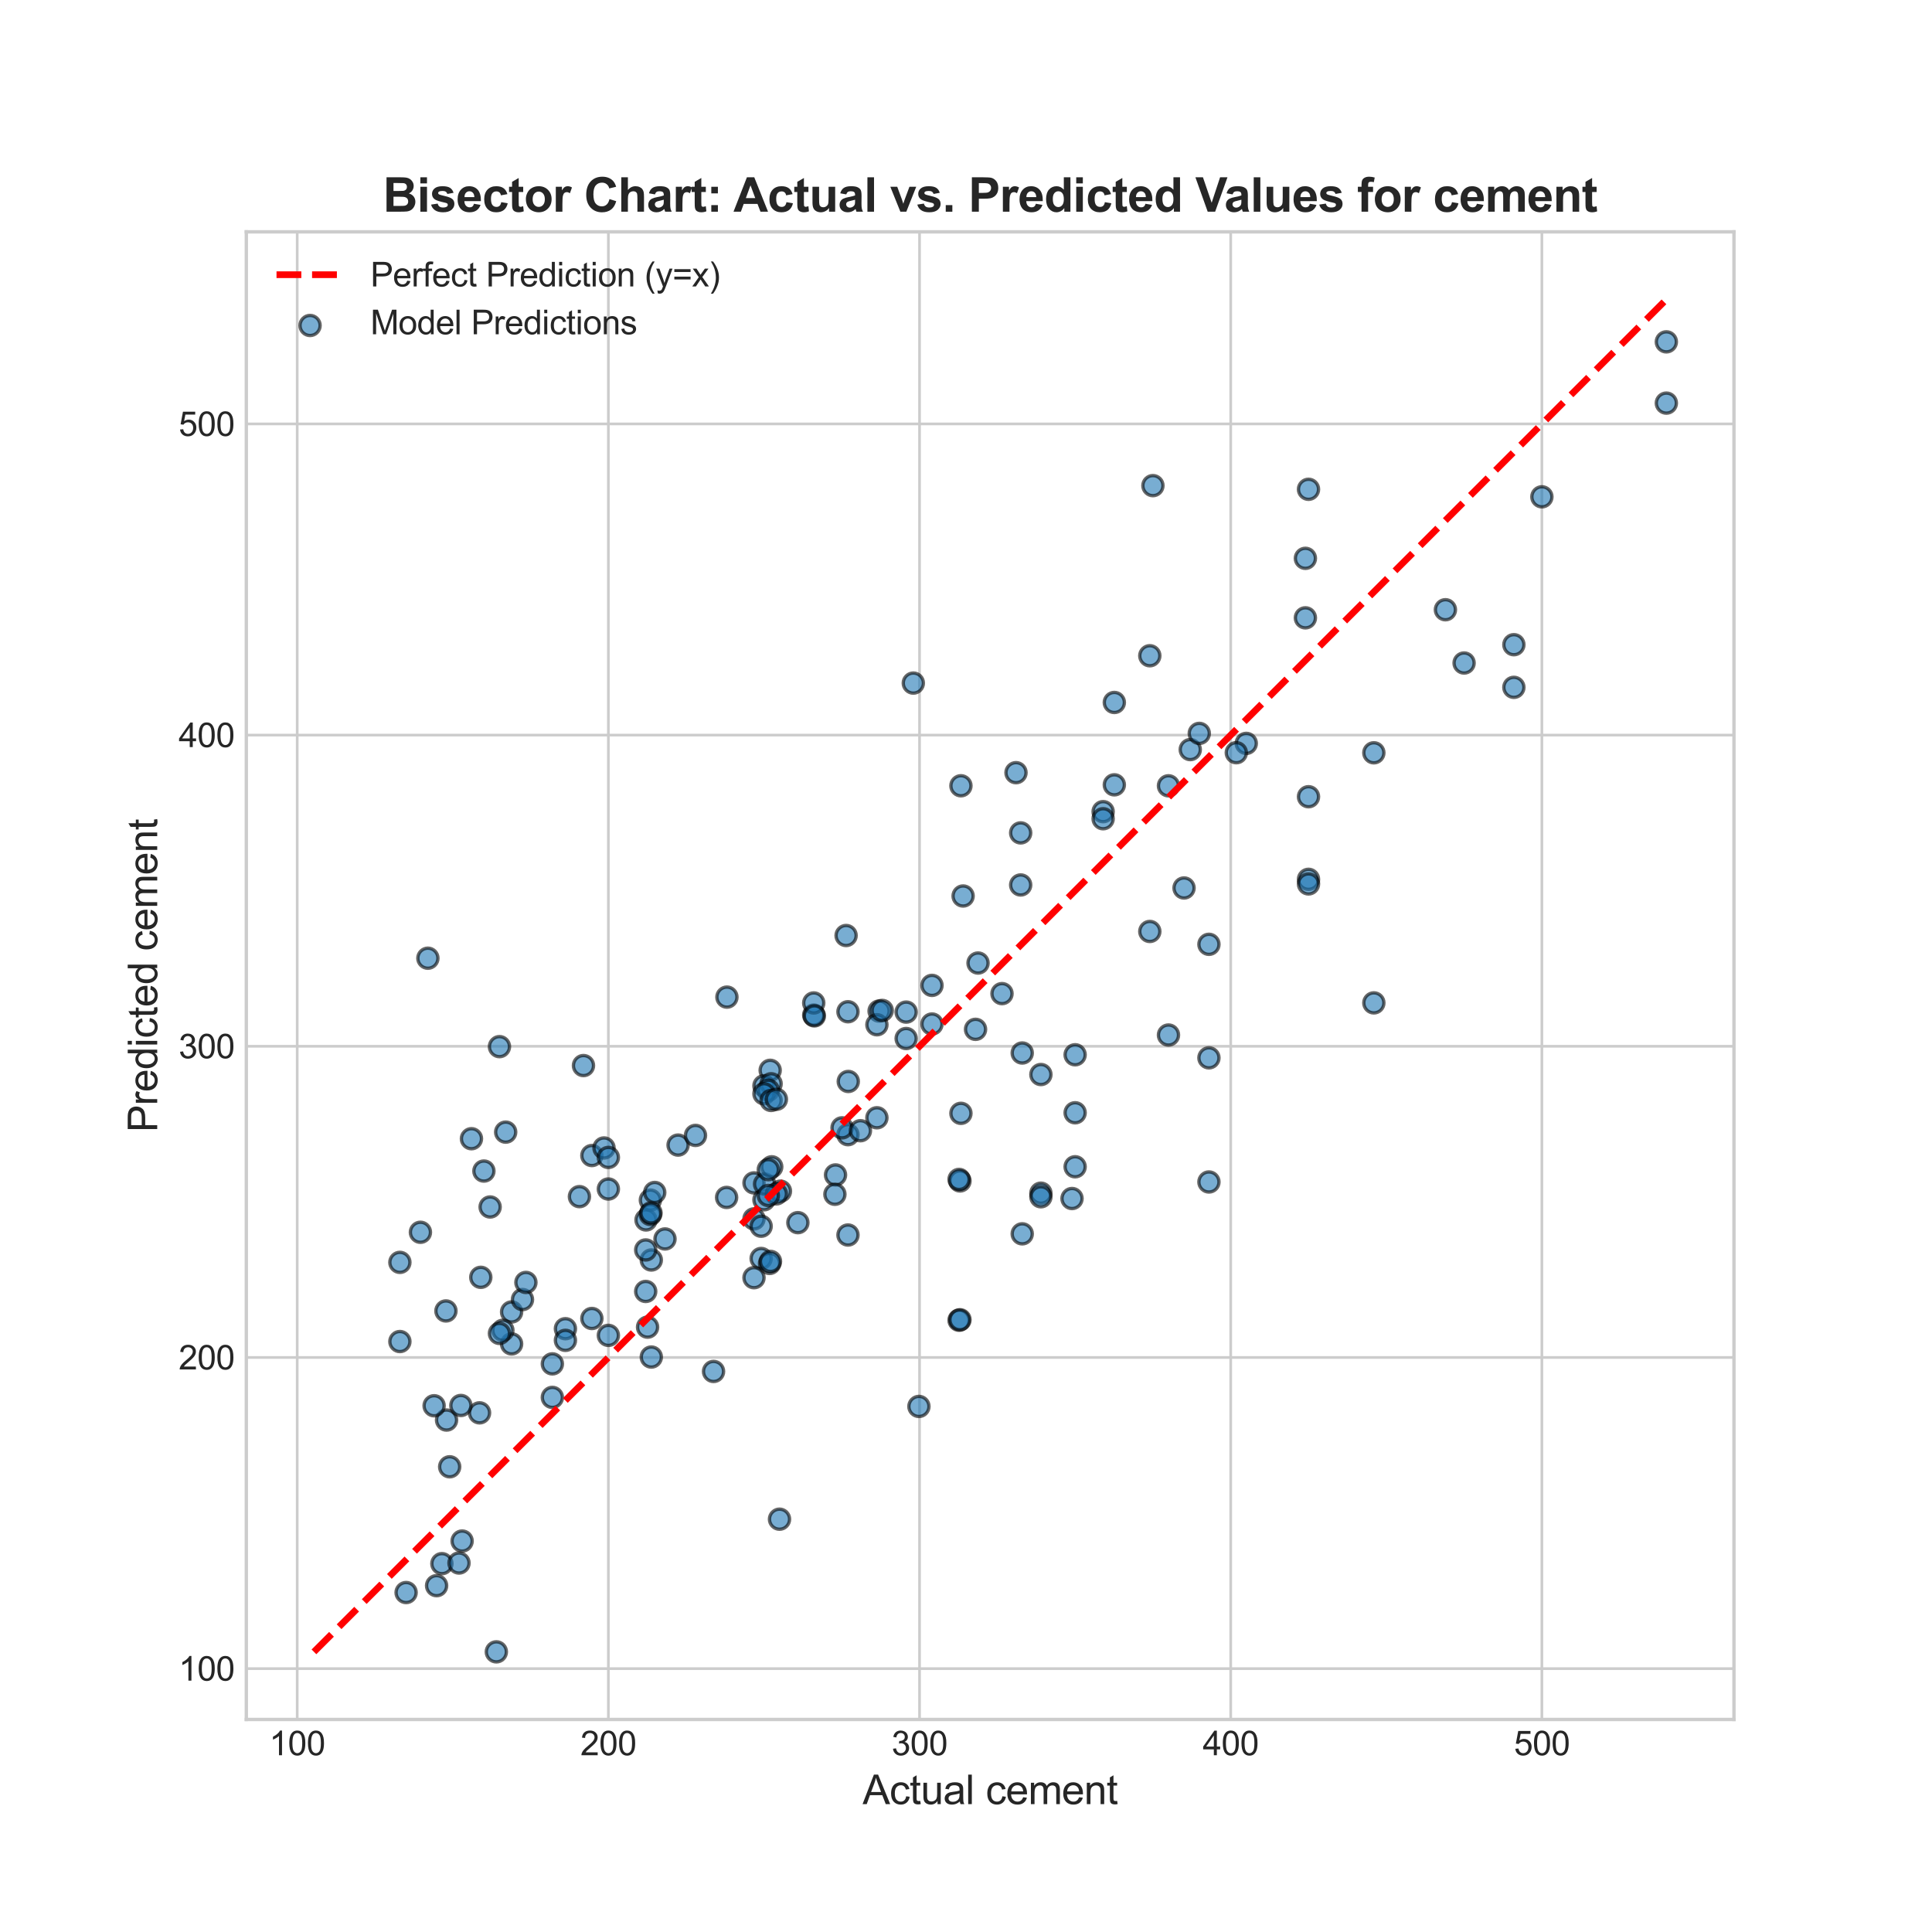 <?xml version="1.0" encoding="utf-8" standalone="no"?>
<!DOCTYPE svg PUBLIC "-//W3C//DTD SVG 1.1//EN"
  "http://www.w3.org/Graphics/SVG/1.1/DTD/svg11.dtd">
<svg xmlns:xlink="http://www.w3.org/1999/xlink" width="576pt" height="576pt" viewBox="0 0 576 576" xmlns="http://www.w3.org/2000/svg" version="1.1">
 <defs>
  <style type="text/css">*{stroke-linejoin: round; stroke-linecap: butt}</style>
 </defs>
 <g id="figure_1">
  <g id="patch_1">
   <path d="M 0 576 
L 576 576 
L 576 0 
L 0 0 
z
" style="fill: #ffffff"/>
  </g>
  <g id="axes_1">
   <g id="patch_2">
    <path d="M 73.44 512.64 
L 516.96 512.64 
L 516.96 69.12 
L 73.44 69.12 
z
" style="fill: #ffffff"/>
   </g>
   <g id="matplotlib.axis_1">
    <g id="xtick_1">
     <g id="line2d_1">
      <path d="M 88.605 512.64 
L 88.605 69.12 
" clip-path="url(#p3b35ca0bca)" style="fill: none; stroke: #cccccc; stroke-width: 0.8; stroke-linecap: round"/>
     </g>
     <g id="line2d_2"/>
     <g id="text_1">
      <!-- 100 -->
      <g style="fill: #262626" transform="translate(80.264 523.298) scale(0.1 -0.1)">
       <defs>
        <path id="ArialMT-31" d="M 2384 0 
L 1822 0 
L 1822 3584 
Q 1619 3391 1289 3197 
Q 959 3003 697 2906 
L 697 3450 
Q 1169 3672 1522 3987 
Q 1875 4303 2022 4600 
L 2384 4600 
L 2384 0 
z
" transform="scale(0.016)"/>
        <path id="ArialMT-30" d="M 266 2259 
Q 266 3072 433 3567 
Q 600 4063 929 4331 
Q 1259 4600 1759 4600 
Q 2128 4600 2406 4451 
Q 2684 4303 2865 4023 
Q 3047 3744 3150 3342 
Q 3253 2941 3253 2259 
Q 3253 1453 3087 958 
Q 2922 463 2592 192 
Q 2263 -78 1759 -78 
Q 1097 -78 719 397 
Q 266 969 266 2259 
z
M 844 2259 
Q 844 1131 1108 757 
Q 1372 384 1759 384 
Q 2147 384 2411 759 
Q 2675 1134 2675 2259 
Q 2675 3391 2411 3762 
Q 2147 4134 1753 4134 
Q 1366 4134 1134 3806 
Q 844 3388 844 2259 
z
" transform="scale(0.016)"/>
       </defs>
       <use xlink:href="#ArialMT-31"/>
       <use xlink:href="#ArialMT-30" x="55.615"/>
       <use xlink:href="#ArialMT-30" x="111.23"/>
      </g>
     </g>
    </g>
    <g id="xtick_2">
     <g id="line2d_3">
      <path d="M 181.377 512.64 
L 181.377 69.12 
" clip-path="url(#p3b35ca0bca)" style="fill: none; stroke: #cccccc; stroke-width: 0.8; stroke-linecap: round"/>
     </g>
     <g id="line2d_4"/>
     <g id="text_2">
      <!-- 200 -->
      <g style="fill: #262626" transform="translate(173.035 523.298) scale(0.1 -0.1)">
       <defs>
        <path id="ArialMT-32" d="M 3222 541 
L 3222 0 
L 194 0 
Q 188 203 259 391 
Q 375 700 629 1000 
Q 884 1300 1366 1694 
Q 2113 2306 2375 2664 
Q 2638 3022 2638 3341 
Q 2638 3675 2398 3904 
Q 2159 4134 1775 4134 
Q 1369 4134 1125 3890 
Q 881 3647 878 3216 
L 300 3275 
Q 359 3922 746 4261 
Q 1134 4600 1788 4600 
Q 2447 4600 2831 4234 
Q 3216 3869 3216 3328 
Q 3216 3053 3103 2787 
Q 2991 2522 2730 2228 
Q 2469 1934 1863 1422 
Q 1356 997 1212 845 
Q 1069 694 975 541 
L 3222 541 
z
" transform="scale(0.016)"/>
       </defs>
       <use xlink:href="#ArialMT-32"/>
       <use xlink:href="#ArialMT-30" x="55.615"/>
       <use xlink:href="#ArialMT-30" x="111.23"/>
      </g>
     </g>
    </g>
    <g id="xtick_3">
     <g id="line2d_5">
      <path d="M 274.148 512.64 
L 274.148 69.12 
" clip-path="url(#p3b35ca0bca)" style="fill: none; stroke: #cccccc; stroke-width: 0.8; stroke-linecap: round"/>
     </g>
     <g id="line2d_6"/>
     <g id="text_3">
      <!-- 300 -->
      <g style="fill: #262626" transform="translate(265.807 523.298) scale(0.1 -0.1)">
       <defs>
        <path id="ArialMT-33" d="M 269 1209 
L 831 1284 
Q 928 806 1161 595 
Q 1394 384 1728 384 
Q 2125 384 2398 659 
Q 2672 934 2672 1341 
Q 2672 1728 2419 1979 
Q 2166 2231 1775 2231 
Q 1616 2231 1378 2169 
L 1441 2663 
Q 1497 2656 1531 2656 
Q 1891 2656 2178 2843 
Q 2466 3031 2466 3422 
Q 2466 3731 2256 3934 
Q 2047 4138 1716 4138 
Q 1388 4138 1169 3931 
Q 950 3725 888 3313 
L 325 3413 
Q 428 3978 793 4289 
Q 1159 4600 1703 4600 
Q 2078 4600 2393 4439 
Q 2709 4278 2876 4000 
Q 3044 3722 3044 3409 
Q 3044 3113 2884 2869 
Q 2725 2625 2413 2481 
Q 2819 2388 3044 2092 
Q 3269 1797 3269 1353 
Q 3269 753 2831 336 
Q 2394 -81 1725 -81 
Q 1122 -81 723 278 
Q 325 638 269 1209 
z
" transform="scale(0.016)"/>
       </defs>
       <use xlink:href="#ArialMT-33"/>
       <use xlink:href="#ArialMT-30" x="55.615"/>
       <use xlink:href="#ArialMT-30" x="111.23"/>
      </g>
     </g>
    </g>
    <g id="xtick_4">
     <g id="line2d_7">
      <path d="M 366.92 512.64 
L 366.92 69.12 
" clip-path="url(#p3b35ca0bca)" style="fill: none; stroke: #cccccc; stroke-width: 0.8; stroke-linecap: round"/>
     </g>
     <g id="line2d_8"/>
     <g id="text_4">
      <!-- 400 -->
      <g style="fill: #262626" transform="translate(358.578 523.298) scale(0.1 -0.1)">
       <defs>
        <path id="ArialMT-34" d="M 2069 0 
L 2069 1097 
L 81 1097 
L 81 1613 
L 2172 4581 
L 2631 4581 
L 2631 1613 
L 3250 1613 
L 3250 1097 
L 2631 1097 
L 2631 0 
L 2069 0 
z
M 2069 1613 
L 2069 3678 
L 634 1613 
L 2069 1613 
z
" transform="scale(0.016)"/>
       </defs>
       <use xlink:href="#ArialMT-34"/>
       <use xlink:href="#ArialMT-30" x="55.615"/>
       <use xlink:href="#ArialMT-30" x="111.23"/>
      </g>
     </g>
    </g>
    <g id="xtick_5">
     <g id="line2d_9">
      <path d="M 459.691 512.64 
L 459.691 69.12 
" clip-path="url(#p3b35ca0bca)" style="fill: none; stroke: #cccccc; stroke-width: 0.8; stroke-linecap: round"/>
     </g>
     <g id="line2d_10"/>
     <g id="text_5">
      <!-- 500 -->
      <g style="fill: #262626" transform="translate(451.35 523.298) scale(0.1 -0.1)">
       <defs>
        <path id="ArialMT-35" d="M 266 1200 
L 856 1250 
Q 922 819 1161 601 
Q 1400 384 1738 384 
Q 2144 384 2425 690 
Q 2706 997 2706 1503 
Q 2706 1984 2436 2262 
Q 2166 2541 1728 2541 
Q 1456 2541 1237 2417 
Q 1019 2294 894 2097 
L 366 2166 
L 809 4519 
L 3088 4519 
L 3088 3981 
L 1259 3981 
L 1013 2750 
Q 1425 3038 1878 3038 
Q 2478 3038 2890 2622 
Q 3303 2206 3303 1553 
Q 3303 931 2941 478 
Q 2500 -78 1738 -78 
Q 1113 -78 717 272 
Q 322 622 266 1200 
z
" transform="scale(0.016)"/>
       </defs>
       <use xlink:href="#ArialMT-35"/>
       <use xlink:href="#ArialMT-30" x="55.615"/>
       <use xlink:href="#ArialMT-30" x="111.23"/>
      </g>
     </g>
    </g>
    <g id="text_6">
     <!-- Actual cement -->
     <g style="fill: #262626" transform="translate(257.183 537.875) scale(0.12 -0.12)">
      <defs>
       <path id="ArialMT-41" d="M -9 0 
L 1750 4581 
L 2403 4581 
L 4278 0 
L 3588 0 
L 3053 1388 
L 1138 1388 
L 634 0 
L -9 0 
z
M 1313 1881 
L 2866 1881 
L 2388 3150 
Q 2169 3728 2063 4100 
Q 1975 3659 1816 3225 
L 1313 1881 
z
" transform="scale(0.016)"/>
       <path id="ArialMT-63" d="M 2588 1216 
L 3141 1144 
Q 3050 572 2676 248 
Q 2303 -75 1759 -75 
Q 1078 -75 664 370 
Q 250 816 250 1647 
Q 250 2184 428 2587 
Q 606 2991 970 3192 
Q 1334 3394 1763 3394 
Q 2303 3394 2647 3120 
Q 2991 2847 3088 2344 
L 2541 2259 
Q 2463 2594 2264 2762 
Q 2066 2931 1784 2931 
Q 1359 2931 1093 2626 
Q 828 2322 828 1663 
Q 828 994 1084 691 
Q 1341 388 1753 388 
Q 2084 388 2306 591 
Q 2528 794 2588 1216 
z
" transform="scale(0.016)"/>
       <path id="ArialMT-74" d="M 1650 503 
L 1731 6 
Q 1494 -44 1306 -44 
Q 1000 -44 831 53 
Q 663 150 594 308 
Q 525 466 525 972 
L 525 2881 
L 113 2881 
L 113 3319 
L 525 3319 
L 525 4141 
L 1084 4478 
L 1084 3319 
L 1650 3319 
L 1650 2881 
L 1084 2881 
L 1084 941 
Q 1084 700 1114 631 
Q 1144 563 1211 522 
Q 1278 481 1403 481 
Q 1497 481 1650 503 
z
" transform="scale(0.016)"/>
       <path id="ArialMT-75" d="M 2597 0 
L 2597 488 
Q 2209 -75 1544 -75 
Q 1250 -75 995 37 
Q 741 150 617 320 
Q 494 491 444 738 
Q 409 903 409 1263 
L 409 3319 
L 972 3319 
L 972 1478 
Q 972 1038 1006 884 
Q 1059 663 1231 536 
Q 1403 409 1656 409 
Q 1909 409 2131 539 
Q 2353 669 2445 892 
Q 2538 1116 2538 1541 
L 2538 3319 
L 3100 3319 
L 3100 0 
L 2597 0 
z
" transform="scale(0.016)"/>
       <path id="ArialMT-61" d="M 2588 409 
Q 2275 144 1986 34 
Q 1697 -75 1366 -75 
Q 819 -75 525 192 
Q 231 459 231 875 
Q 231 1119 342 1320 
Q 453 1522 633 1644 
Q 813 1766 1038 1828 
Q 1203 1872 1538 1913 
Q 2219 1994 2541 2106 
Q 2544 2222 2544 2253 
Q 2544 2597 2384 2738 
Q 2169 2928 1744 2928 
Q 1347 2928 1158 2789 
Q 969 2650 878 2297 
L 328 2372 
Q 403 2725 575 2942 
Q 747 3159 1072 3276 
Q 1397 3394 1825 3394 
Q 2250 3394 2515 3294 
Q 2781 3194 2906 3042 
Q 3031 2891 3081 2659 
Q 3109 2516 3109 2141 
L 3109 1391 
Q 3109 606 3145 398 
Q 3181 191 3288 0 
L 2700 0 
Q 2613 175 2588 409 
z
M 2541 1666 
Q 2234 1541 1622 1453 
Q 1275 1403 1131 1340 
Q 988 1278 909 1158 
Q 831 1038 831 891 
Q 831 666 1001 516 
Q 1172 366 1500 366 
Q 1825 366 2078 508 
Q 2331 650 2450 897 
Q 2541 1088 2541 1459 
L 2541 1666 
z
" transform="scale(0.016)"/>
       <path id="ArialMT-6c" d="M 409 0 
L 409 4581 
L 972 4581 
L 972 0 
L 409 0 
z
" transform="scale(0.016)"/>
       <path id="ArialMT-20" transform="scale(0.016)"/>
       <path id="ArialMT-65" d="M 2694 1069 
L 3275 997 
Q 3138 488 2766 206 
Q 2394 -75 1816 -75 
Q 1088 -75 661 373 
Q 234 822 234 1631 
Q 234 2469 665 2931 
Q 1097 3394 1784 3394 
Q 2450 3394 2872 2941 
Q 3294 2488 3294 1666 
Q 3294 1616 3291 1516 
L 816 1516 
Q 847 969 1125 678 
Q 1403 388 1819 388 
Q 2128 388 2347 550 
Q 2566 713 2694 1069 
z
M 847 1978 
L 2700 1978 
Q 2663 2397 2488 2606 
Q 2219 2931 1791 2931 
Q 1403 2931 1139 2672 
Q 875 2413 847 1978 
z
" transform="scale(0.016)"/>
       <path id="ArialMT-6d" d="M 422 0 
L 422 3319 
L 925 3319 
L 925 2853 
Q 1081 3097 1340 3245 
Q 1600 3394 1931 3394 
Q 2300 3394 2536 3241 
Q 2772 3088 2869 2813 
Q 3263 3394 3894 3394 
Q 4388 3394 4653 3120 
Q 4919 2847 4919 2278 
L 4919 0 
L 4359 0 
L 4359 2091 
Q 4359 2428 4304 2576 
Q 4250 2725 4106 2815 
Q 3963 2906 3769 2906 
Q 3419 2906 3187 2673 
Q 2956 2441 2956 1928 
L 2956 0 
L 2394 0 
L 2394 2156 
Q 2394 2531 2256 2718 
Q 2119 2906 1806 2906 
Q 1569 2906 1367 2781 
Q 1166 2656 1075 2415 
Q 984 2175 984 1722 
L 984 0 
L 422 0 
z
" transform="scale(0.016)"/>
       <path id="ArialMT-6e" d="M 422 0 
L 422 3319 
L 928 3319 
L 928 2847 
Q 1294 3394 1984 3394 
Q 2284 3394 2536 3286 
Q 2788 3178 2913 3003 
Q 3038 2828 3088 2588 
Q 3119 2431 3119 2041 
L 3119 0 
L 2556 0 
L 2556 2019 
Q 2556 2363 2490 2533 
Q 2425 2703 2258 2804 
Q 2091 2906 1866 2906 
Q 1506 2906 1245 2678 
Q 984 2450 984 1813 
L 984 0 
L 422 0 
z
" transform="scale(0.016)"/>
      </defs>
      <use xlink:href="#ArialMT-41"/>
      <use xlink:href="#ArialMT-63" x="66.699"/>
      <use xlink:href="#ArialMT-74" x="116.699"/>
      <use xlink:href="#ArialMT-75" x="144.482"/>
      <use xlink:href="#ArialMT-61" x="200.098"/>
      <use xlink:href="#ArialMT-6c" x="255.713"/>
      <use xlink:href="#ArialMT-20" x="277.93"/>
      <use xlink:href="#ArialMT-63" x="305.713"/>
      <use xlink:href="#ArialMT-65" x="355.713"/>
      <use xlink:href="#ArialMT-6d" x="411.328"/>
      <use xlink:href="#ArialMT-65" x="494.629"/>
      <use xlink:href="#ArialMT-6e" x="550.244"/>
      <use xlink:href="#ArialMT-74" x="605.859"/>
     </g>
    </g>
   </g>
   <g id="matplotlib.axis_2">
    <g id="ytick_1">
     <g id="line2d_11">
      <path d="M 73.44 497.475 
L 516.96 497.475 
" clip-path="url(#p3b35ca0bca)" style="fill: none; stroke: #cccccc; stroke-width: 0.8; stroke-linecap: round"/>
     </g>
     <g id="line2d_12"/>
     <g id="text_7">
      <!-- 100 -->
      <g style="fill: #262626" transform="translate(53.257 501.054) scale(0.1 -0.1)">
       <use xlink:href="#ArialMT-31"/>
       <use xlink:href="#ArialMT-30" x="55.615"/>
       <use xlink:href="#ArialMT-30" x="111.23"/>
      </g>
     </g>
    </g>
    <g id="ytick_2">
     <g id="line2d_13">
      <path d="M 73.44 404.703 
L 516.96 404.703 
" clip-path="url(#p3b35ca0bca)" style="fill: none; stroke: #cccccc; stroke-width: 0.8; stroke-linecap: round"/>
     </g>
     <g id="line2d_14"/>
     <g id="text_8">
      <!-- 200 -->
      <g style="fill: #262626" transform="translate(53.257 408.282) scale(0.1 -0.1)">
       <use xlink:href="#ArialMT-32"/>
       <use xlink:href="#ArialMT-30" x="55.615"/>
       <use xlink:href="#ArialMT-30" x="111.23"/>
      </g>
     </g>
    </g>
    <g id="ytick_3">
     <g id="line2d_15">
      <path d="M 73.44 311.932 
L 516.96 311.932 
" clip-path="url(#p3b35ca0bca)" style="fill: none; stroke: #cccccc; stroke-width: 0.8; stroke-linecap: round"/>
     </g>
     <g id="line2d_16"/>
     <g id="text_9">
      <!-- 300 -->
      <g style="fill: #262626" transform="translate(53.257 315.511) scale(0.1 -0.1)">
       <use xlink:href="#ArialMT-33"/>
       <use xlink:href="#ArialMT-30" x="55.615"/>
       <use xlink:href="#ArialMT-30" x="111.23"/>
      </g>
     </g>
    </g>
    <g id="ytick_4">
     <g id="line2d_17">
      <path d="M 73.44 219.16 
L 516.96 219.16 
" clip-path="url(#p3b35ca0bca)" style="fill: none; stroke: #cccccc; stroke-width: 0.8; stroke-linecap: round"/>
     </g>
     <g id="line2d_18"/>
     <g id="text_10">
      <!-- 400 -->
      <g style="fill: #262626" transform="translate(53.257 222.739) scale(0.1 -0.1)">
       <use xlink:href="#ArialMT-34"/>
       <use xlink:href="#ArialMT-30" x="55.615"/>
       <use xlink:href="#ArialMT-30" x="111.23"/>
      </g>
     </g>
    </g>
    <g id="ytick_5">
     <g id="line2d_19">
      <path d="M 73.44 126.389 
L 516.96 126.389 
" clip-path="url(#p3b35ca0bca)" style="fill: none; stroke: #cccccc; stroke-width: 0.8; stroke-linecap: round"/>
     </g>
     <g id="line2d_20"/>
     <g id="text_11">
      <!-- 500 -->
      <g style="fill: #262626" transform="translate(53.257 129.968) scale(0.1 -0.1)">
       <use xlink:href="#ArialMT-35"/>
       <use xlink:href="#ArialMT-30" x="55.615"/>
       <use xlink:href="#ArialMT-30" x="111.23"/>
      </g>
     </g>
    </g>
    <g id="text_12">
     <!-- Predicted cement -->
     <g style="fill: #262626" transform="translate(46.872 337.567) rotate(-90) scale(0.12 -0.12)">
      <defs>
       <path id="ArialMT-50" d="M 494 0 
L 494 4581 
L 2222 4581 
Q 2678 4581 2919 4538 
Q 3256 4481 3484 4323 
Q 3713 4166 3852 3881 
Q 3991 3597 3991 3256 
Q 3991 2672 3619 2267 
Q 3247 1863 2275 1863 
L 1100 1863 
L 1100 0 
L 494 0 
z
M 1100 2403 
L 2284 2403 
Q 2872 2403 3119 2622 
Q 3366 2841 3366 3238 
Q 3366 3525 3220 3729 
Q 3075 3934 2838 4000 
Q 2684 4041 2272 4041 
L 1100 4041 
L 1100 2403 
z
" transform="scale(0.016)"/>
       <path id="ArialMT-72" d="M 416 0 
L 416 3319 
L 922 3319 
L 922 2816 
Q 1116 3169 1280 3281 
Q 1444 3394 1641 3394 
Q 1925 3394 2219 3213 
L 2025 2691 
Q 1819 2813 1613 2813 
Q 1428 2813 1281 2702 
Q 1134 2591 1072 2394 
Q 978 2094 978 1738 
L 978 0 
L 416 0 
z
" transform="scale(0.016)"/>
       <path id="ArialMT-64" d="M 2575 0 
L 2575 419 
Q 2259 -75 1647 -75 
Q 1250 -75 917 144 
Q 584 363 401 755 
Q 219 1147 219 1656 
Q 219 2153 384 2558 
Q 550 2963 881 3178 
Q 1213 3394 1622 3394 
Q 1922 3394 2156 3267 
Q 2391 3141 2538 2938 
L 2538 4581 
L 3097 4581 
L 3097 0 
L 2575 0 
z
M 797 1656 
Q 797 1019 1065 703 
Q 1334 388 1700 388 
Q 2069 388 2326 689 
Q 2584 991 2584 1609 
Q 2584 2291 2321 2609 
Q 2059 2928 1675 2928 
Q 1300 2928 1048 2622 
Q 797 2316 797 1656 
z
" transform="scale(0.016)"/>
       <path id="ArialMT-69" d="M 425 3934 
L 425 4581 
L 988 4581 
L 988 3934 
L 425 3934 
z
M 425 0 
L 425 3319 
L 988 3319 
L 988 0 
L 425 0 
z
" transform="scale(0.016)"/>
      </defs>
      <use xlink:href="#ArialMT-50"/>
      <use xlink:href="#ArialMT-72" x="66.699"/>
      <use xlink:href="#ArialMT-65" x="100"/>
      <use xlink:href="#ArialMT-64" x="155.615"/>
      <use xlink:href="#ArialMT-69" x="211.23"/>
      <use xlink:href="#ArialMT-63" x="233.447"/>
      <use xlink:href="#ArialMT-74" x="283.447"/>
      <use xlink:href="#ArialMT-65" x="311.23"/>
      <use xlink:href="#ArialMT-64" x="366.846"/>
      <use xlink:href="#ArialMT-20" x="422.461"/>
      <use xlink:href="#ArialMT-63" x="450.244"/>
      <use xlink:href="#ArialMT-65" x="500.244"/>
      <use xlink:href="#ArialMT-6d" x="555.859"/>
      <use xlink:href="#ArialMT-65" x="639.16"/>
      <use xlink:href="#ArialMT-6e" x="694.775"/>
      <use xlink:href="#ArialMT-74" x="750.391"/>
     </g>
    </g>
   </g>
   <g id="PathCollection_1">
    <defs>
     <path id="mfa6bbd9520" d="M 0 3 
C 0.796 3 1.559 2.684 2.121 2.121 
C 2.684 1.559 3 0.796 3 0 
C 3 -0.796 2.684 -1.559 2.121 -2.121 
C 1.559 -2.684 0.796 -3 0 -3 
C -0.796 -3 -1.559 -2.684 -2.121 -2.121 
C -2.684 -1.559 -3 -0.796 -3 0 
C -3 0.796 -2.684 1.559 -2.121 2.121 
C -1.559 2.684 -0.796 3 0 3 
z
" style="stroke: #000000; stroke-opacity: 0.6"/>
    </defs>
    <g clip-path="url(#p3b35ca0bca)">
     <use xlink:href="#mfa6bbd9520" x="291.589" y="287.113" style="fill: #1f77b4; fill-opacity: 0.6; stroke: #000000; stroke-opacity: 0.6"/>
     <use xlink:href="#mfa6bbd9520" x="360.426" y="352.392" style="fill: #1f77b4; fill-opacity: 0.6; stroke: #000000; stroke-opacity: 0.6"/>
     <use xlink:href="#mfa6bbd9520" x="229.618" y="319.099" style="fill: #1f77b4; fill-opacity: 0.6; stroke: #000000; stroke-opacity: 0.6"/>
     <use xlink:href="#mfa6bbd9520" x="242.606" y="302.631" style="fill: #1f77b4; fill-opacity: 0.6; stroke: #000000; stroke-opacity: 0.6"/>
     <use xlink:href="#mfa6bbd9520" x="226.928" y="375.2" style="fill: #1f77b4; fill-opacity: 0.6; stroke: #000000; stroke-opacity: 0.6"/>
     <use xlink:href="#mfa6bbd9520" x="390.113" y="237.533" style="fill: #1f77b4; fill-opacity: 0.6; stroke: #000000; stroke-opacity: 0.6"/>
     <use xlink:href="#mfa6bbd9520" x="172.749" y="356.759" style="fill: #1f77b4; fill-opacity: 0.6; stroke: #000000; stroke-opacity: 0.6"/>
     <use xlink:href="#mfa6bbd9520" x="224.794" y="352.667" style="fill: #1f77b4; fill-opacity: 0.6; stroke: #000000; stroke-opacity: 0.6"/>
     <use xlink:href="#mfa6bbd9520" x="390.113" y="262.16" style="fill: #1f77b4; fill-opacity: 0.6; stroke: #000000; stroke-opacity: 0.6"/>
     <use xlink:href="#mfa6bbd9520" x="353.004" y="264.738" style="fill: #1f77b4; fill-opacity: 0.6; stroke: #000000; stroke-opacity: 0.6"/>
     <use xlink:href="#mfa6bbd9520" x="202.158" y="341.39" style="fill: #1f77b4; fill-opacity: 0.6; stroke: #000000; stroke-opacity: 0.6"/>
     <use xlink:href="#mfa6bbd9520" x="348.366" y="308.578" style="fill: #1f77b4; fill-opacity: 0.6; stroke: #000000; stroke-opacity: 0.6"/>
     <use xlink:href="#mfa6bbd9520" x="192.509" y="385.028" style="fill: #1f77b4; fill-opacity: 0.6; stroke: #000000; stroke-opacity: 0.6"/>
     <use xlink:href="#mfa6bbd9520" x="252.811" y="338.287" style="fill: #1f77b4; fill-opacity: 0.6; stroke: #000000; stroke-opacity: 0.6"/>
     <use xlink:href="#mfa6bbd9520" x="227.763" y="323.721" style="fill: #1f77b4; fill-opacity: 0.6; stroke: #000000; stroke-opacity: 0.6"/>
     <use xlink:href="#mfa6bbd9520" x="343.727" y="144.784" style="fill: #1f77b4; fill-opacity: 0.6; stroke: #000000; stroke-opacity: 0.6"/>
     <use xlink:href="#mfa6bbd9520" x="252.254" y="278.909" style="fill: #1f77b4; fill-opacity: 0.6; stroke: #000000; stroke-opacity: 0.6"/>
     <use xlink:href="#mfa6bbd9520" x="227.763" y="357.703" style="fill: #1f77b4; fill-opacity: 0.6; stroke: #000000; stroke-opacity: 0.6"/>
     <use xlink:href="#mfa6bbd9520" x="390.113" y="263.531" style="fill: #1f77b4; fill-opacity: 0.6; stroke: #000000; stroke-opacity: 0.6"/>
     <use xlink:href="#mfa6bbd9520" x="409.595" y="224.436" style="fill: #1f77b4; fill-opacity: 0.6; stroke: #000000; stroke-opacity: 0.6"/>
     <use xlink:href="#mfa6bbd9520" x="285.93" y="393.611" style="fill: #1f77b4; fill-opacity: 0.6; stroke: #000000; stroke-opacity: 0.6"/>
     <use xlink:href="#mfa6bbd9520" x="430.932" y="181.784" style="fill: #1f77b4; fill-opacity: 0.6; stroke: #000000; stroke-opacity: 0.6"/>
     <use xlink:href="#mfa6bbd9520" x="192.602" y="363.712" style="fill: #1f77b4; fill-opacity: 0.6; stroke: #000000; stroke-opacity: 0.6"/>
     <use xlink:href="#mfa6bbd9520" x="142.969" y="421.22" style="fill: #1f77b4; fill-opacity: 0.6; stroke: #000000; stroke-opacity: 0.6"/>
     <use xlink:href="#mfa6bbd9520" x="277.859" y="293.78" style="fill: #1f77b4; fill-opacity: 0.6; stroke: #000000; stroke-opacity: 0.6"/>
     <use xlink:href="#mfa6bbd9520" x="298.733" y="296.233" style="fill: #1f77b4; fill-opacity: 0.6; stroke: #000000; stroke-opacity: 0.6"/>
     <use xlink:href="#mfa6bbd9520" x="176.46" y="344.507" style="fill: #1f77b4; fill-opacity: 0.6; stroke: #000000; stroke-opacity: 0.6"/>
     <use xlink:href="#mfa6bbd9520" x="224.794" y="363.395" style="fill: #1f77b4; fill-opacity: 0.6; stroke: #000000; stroke-opacity: 0.6"/>
     <use xlink:href="#mfa6bbd9520" x="144.268" y="349.134" style="fill: #1f77b4; fill-opacity: 0.6; stroke: #000000; stroke-opacity: 0.6"/>
     <use xlink:href="#mfa6bbd9520" x="193.901" y="357.792" style="fill: #1f77b4; fill-opacity: 0.6; stroke: #000000; stroke-opacity: 0.6"/>
     <use xlink:href="#mfa6bbd9520" x="193.901" y="362.078" style="fill: #1f77b4; fill-opacity: 0.6; stroke: #000000; stroke-opacity: 0.6"/>
     <use xlink:href="#mfa6bbd9520" x="332.223" y="209.431" style="fill: #1f77b4; fill-opacity: 0.6; stroke: #000000; stroke-opacity: 0.6"/>
     <use xlink:href="#mfa6bbd9520" x="304.763" y="367.852" style="fill: #1f77b4; fill-opacity: 0.6; stroke: #000000; stroke-opacity: 0.6"/>
     <use xlink:href="#mfa6bbd9520" x="194.179" y="375.65" style="fill: #1f77b4; fill-opacity: 0.6; stroke: #000000; stroke-opacity: 0.6"/>
     <use xlink:href="#mfa6bbd9520" x="302.907" y="230.362" style="fill: #1f77b4; fill-opacity: 0.6; stroke: #000000; stroke-opacity: 0.6"/>
     <use xlink:href="#mfa6bbd9520" x="262.088" y="301.433" style="fill: #1f77b4; fill-opacity: 0.6; stroke: #000000; stroke-opacity: 0.6"/>
     <use xlink:href="#mfa6bbd9520" x="342.799" y="277.703" style="fill: #1f77b4; fill-opacity: 0.6; stroke: #000000; stroke-opacity: 0.6"/>
     <use xlink:href="#mfa6bbd9520" x="227.948" y="352.99" style="fill: #1f77b4; fill-opacity: 0.6; stroke: #000000; stroke-opacity: 0.6"/>
     <use xlink:href="#mfa6bbd9520" x="147.979" y="492.48" style="fill: #1f77b4; fill-opacity: 0.6; stroke: #000000; stroke-opacity: 0.6"/>
     <use xlink:href="#mfa6bbd9520" x="272.293" y="203.654" style="fill: #1f77b4; fill-opacity: 0.6; stroke: #000000; stroke-opacity: 0.6"/>
     <use xlink:href="#mfa6bbd9520" x="180.078" y="342.25" style="fill: #1f77b4; fill-opacity: 0.6; stroke: #000000; stroke-opacity: 0.6"/>
     <use xlink:href="#mfa6bbd9520" x="195.2" y="355.519" style="fill: #1f77b4; fill-opacity: 0.6; stroke: #000000; stroke-opacity: 0.6"/>
     <use xlink:href="#mfa6bbd9520" x="310.329" y="355.728" style="fill: #1f77b4; fill-opacity: 0.6; stroke: #000000; stroke-opacity: 0.6"/>
     <use xlink:href="#mfa6bbd9520" x="459.691" y="148.117" style="fill: #1f77b4; fill-opacity: 0.6; stroke: #000000; stroke-opacity: 0.6"/>
     <use xlink:href="#mfa6bbd9520" x="133.136" y="423.368" style="fill: #1f77b4; fill-opacity: 0.6; stroke: #000000; stroke-opacity: 0.6"/>
     <use xlink:href="#mfa6bbd9520" x="224.794" y="380.925" style="fill: #1f77b4; fill-opacity: 0.6; stroke: #000000; stroke-opacity: 0.6"/>
     <use xlink:href="#mfa6bbd9520" x="194.179" y="404.585" style="fill: #1f77b4; fill-opacity: 0.6; stroke: #000000; stroke-opacity: 0.6"/>
     <use xlink:href="#mfa6bbd9520" x="229.432" y="376.678" style="fill: #1f77b4; fill-opacity: 0.6; stroke: #000000; stroke-opacity: 0.6"/>
     <use xlink:href="#mfa6bbd9520" x="242.606" y="299.017" style="fill: #1f77b4; fill-opacity: 0.6; stroke: #000000; stroke-opacity: 0.6"/>
     <use xlink:href="#mfa6bbd9520" x="229.896" y="323.113" style="fill: #1f77b4; fill-opacity: 0.6; stroke: #000000; stroke-opacity: 0.6"/>
     <use xlink:href="#mfa6bbd9520" x="328.884" y="241.981" style="fill: #1f77b4; fill-opacity: 0.6; stroke: #000000; stroke-opacity: 0.6"/>
     <use xlink:href="#mfa6bbd9520" x="164.678" y="416.615" style="fill: #1f77b4; fill-opacity: 0.6; stroke: #000000; stroke-opacity: 0.6"/>
     <use xlink:href="#mfa6bbd9520" x="252.811" y="301.637" style="fill: #1f77b4; fill-opacity: 0.6; stroke: #000000; stroke-opacity: 0.6"/>
     <use xlink:href="#mfa6bbd9520" x="304.299" y="248.316" style="fill: #1f77b4; fill-opacity: 0.6; stroke: #000000; stroke-opacity: 0.6"/>
     <use xlink:href="#mfa6bbd9520" x="132.95" y="390.841" style="fill: #1f77b4; fill-opacity: 0.6; stroke: #000000; stroke-opacity: 0.6"/>
     <use xlink:href="#mfa6bbd9520" x="216.723" y="297.275" style="fill: #1f77b4; fill-opacity: 0.6; stroke: #000000; stroke-opacity: 0.6"/>
     <use xlink:href="#mfa6bbd9520" x="181.377" y="345.074" style="fill: #1f77b4; fill-opacity: 0.6; stroke: #000000; stroke-opacity: 0.6"/>
     <use xlink:href="#mfa6bbd9520" x="131.744" y="466.179" style="fill: #1f77b4; fill-opacity: 0.6; stroke: #000000; stroke-opacity: 0.6"/>
     <use xlink:href="#mfa6bbd9520" x="150.762" y="337.529" style="fill: #1f77b4; fill-opacity: 0.6; stroke: #000000; stroke-opacity: 0.6"/>
     <use xlink:href="#mfa6bbd9520" x="152.525" y="391.145" style="fill: #1f77b4; fill-opacity: 0.6; stroke: #000000; stroke-opacity: 0.6"/>
     <use xlink:href="#mfa6bbd9520" x="286.487" y="331.927" style="fill: #1f77b4; fill-opacity: 0.6; stroke: #000000; stroke-opacity: 0.6"/>
     <use xlink:href="#mfa6bbd9520" x="332.223" y="233.987" style="fill: #1f77b4; fill-opacity: 0.6; stroke: #000000; stroke-opacity: 0.6"/>
     <use xlink:href="#mfa6bbd9520" x="496.8" y="101.92" style="fill: #1f77b4; fill-opacity: 0.6; stroke: #000000; stroke-opacity: 0.6"/>
     <use xlink:href="#mfa6bbd9520" x="286.209" y="352.084" style="fill: #1f77b4; fill-opacity: 0.6; stroke: #000000; stroke-opacity: 0.6"/>
     <use xlink:href="#mfa6bbd9520" x="137.774" y="459.445" style="fill: #1f77b4; fill-opacity: 0.6; stroke: #000000; stroke-opacity: 0.6"/>
     <use xlink:href="#mfa6bbd9520" x="173.955" y="317.685" style="fill: #1f77b4; fill-opacity: 0.6; stroke: #000000; stroke-opacity: 0.6"/>
     <use xlink:href="#mfa6bbd9520" x="232.401" y="452.926" style="fill: #1f77b4; fill-opacity: 0.6; stroke: #000000; stroke-opacity: 0.6"/>
     <use xlink:href="#mfa6bbd9520" x="451.342" y="192.207" style="fill: #1f77b4; fill-opacity: 0.6; stroke: #000000; stroke-opacity: 0.6"/>
     <use xlink:href="#mfa6bbd9520" x="130.167" y="472.746" style="fill: #1f77b4; fill-opacity: 0.6; stroke: #000000; stroke-opacity: 0.6"/>
     <use xlink:href="#mfa6bbd9520" x="230.082" y="347.87" style="fill: #1f77b4; fill-opacity: 0.6; stroke: #000000; stroke-opacity: 0.6"/>
     <use xlink:href="#mfa6bbd9520" x="198.261" y="369.376" style="fill: #1f77b4; fill-opacity: 0.6; stroke: #000000; stroke-opacity: 0.6"/>
     <use xlink:href="#mfa6bbd9520" x="134.063" y="437.304" style="fill: #1f77b4; fill-opacity: 0.6; stroke: #000000; stroke-opacity: 0.6"/>
     <use xlink:href="#mfa6bbd9520" x="285.93" y="351.629" style="fill: #1f77b4; fill-opacity: 0.6; stroke: #000000; stroke-opacity: 0.6"/>
     <use xlink:href="#mfa6bbd9520" x="371.558" y="221.631" style="fill: #1f77b4; fill-opacity: 0.6; stroke: #000000; stroke-opacity: 0.6"/>
     <use xlink:href="#mfa6bbd9520" x="270.159" y="309.62" style="fill: #1f77b4; fill-opacity: 0.6; stroke: #000000; stroke-opacity: 0.6"/>
     <use xlink:href="#mfa6bbd9520" x="168.574" y="396.135" style="fill: #1f77b4; fill-opacity: 0.6; stroke: #000000; stroke-opacity: 0.6"/>
     <use xlink:href="#mfa6bbd9520" x="193.066" y="395.669" style="fill: #1f77b4; fill-opacity: 0.6; stroke: #000000; stroke-opacity: 0.6"/>
     <use xlink:href="#mfa6bbd9520" x="119.22" y="399.963" style="fill: #1f77b4; fill-opacity: 0.6; stroke: #000000; stroke-opacity: 0.6"/>
     <use xlink:href="#mfa6bbd9520" x="155.772" y="387.445" style="fill: #1f77b4; fill-opacity: 0.6; stroke: #000000; stroke-opacity: 0.6"/>
     <use xlink:href="#mfa6bbd9520" x="251.048" y="336.251" style="fill: #1f77b4; fill-opacity: 0.6; stroke: #000000; stroke-opacity: 0.6"/>
     <use xlink:href="#mfa6bbd9520" x="226.928" y="365.583" style="fill: #1f77b4; fill-opacity: 0.6; stroke: #000000; stroke-opacity: 0.6"/>
     <use xlink:href="#mfa6bbd9520" x="261.439" y="333.248" style="fill: #1f77b4; fill-opacity: 0.6; stroke: #000000; stroke-opacity: 0.6"/>
     <use xlink:href="#mfa6bbd9520" x="287.136" y="267.129" style="fill: #1f77b4; fill-opacity: 0.6; stroke: #000000; stroke-opacity: 0.6"/>
     <use xlink:href="#mfa6bbd9520" x="229.061" y="325.033" style="fill: #1f77b4; fill-opacity: 0.6; stroke: #000000; stroke-opacity: 0.6"/>
     <use xlink:href="#mfa6bbd9520" x="310.329" y="320.357" style="fill: #1f77b4; fill-opacity: 0.6; stroke: #000000; stroke-opacity: 0.6"/>
     <use xlink:href="#mfa6bbd9520" x="216.63" y="356.998" style="fill: #1f77b4; fill-opacity: 0.6; stroke: #000000; stroke-opacity: 0.6"/>
     <use xlink:href="#mfa6bbd9520" x="229.711" y="376.078" style="fill: #1f77b4; fill-opacity: 0.6; stroke: #000000; stroke-opacity: 0.6"/>
     <use xlink:href="#mfa6bbd9520" x="320.534" y="314.466" style="fill: #1f77b4; fill-opacity: 0.6; stroke: #000000; stroke-opacity: 0.6"/>
     <use xlink:href="#mfa6bbd9520" x="176.46" y="393.088" style="fill: #1f77b4; fill-opacity: 0.6; stroke: #000000; stroke-opacity: 0.6"/>
     <use xlink:href="#mfa6bbd9520" x="232.679" y="355.127" style="fill: #1f77b4; fill-opacity: 0.6; stroke: #000000; stroke-opacity: 0.6"/>
     <use xlink:href="#mfa6bbd9520" x="148.907" y="312.041" style="fill: #1f77b4; fill-opacity: 0.6; stroke: #000000; stroke-opacity: 0.6"/>
     <use xlink:href="#mfa6bbd9520" x="137.403" y="419.023" style="fill: #1f77b4; fill-opacity: 0.6; stroke: #000000; stroke-opacity: 0.6"/>
     <use xlink:href="#mfa6bbd9520" x="125.343" y="367.385" style="fill: #1f77b4; fill-opacity: 0.6; stroke: #000000; stroke-opacity: 0.6"/>
     <use xlink:href="#mfa6bbd9520" x="360.426" y="281.536" style="fill: #1f77b4; fill-opacity: 0.6; stroke: #000000; stroke-opacity: 0.6"/>
     <use xlink:href="#mfa6bbd9520" x="319.606" y="357.324" style="fill: #1f77b4; fill-opacity: 0.6; stroke: #000000; stroke-opacity: 0.6"/>
     <use xlink:href="#mfa6bbd9520" x="231.473" y="355.934" style="fill: #1f77b4; fill-opacity: 0.6; stroke: #000000; stroke-opacity: 0.6"/>
     <use xlink:href="#mfa6bbd9520" x="207.353" y="338.507" style="fill: #1f77b4; fill-opacity: 0.6; stroke: #000000; stroke-opacity: 0.6"/>
     <use xlink:href="#mfa6bbd9520" x="286.209" y="393.468" style="fill: #1f77b4; fill-opacity: 0.6; stroke: #000000; stroke-opacity: 0.6"/>
     <use xlink:href="#mfa6bbd9520" x="310.329" y="356.8" style="fill: #1f77b4; fill-opacity: 0.6; stroke: #000000; stroke-opacity: 0.6"/>
     <use xlink:href="#mfa6bbd9520" x="156.792" y="382.344" style="fill: #1f77b4; fill-opacity: 0.6; stroke: #000000; stroke-opacity: 0.6"/>
     <use xlink:href="#mfa6bbd9520" x="194.086" y="361.619" style="fill: #1f77b4; fill-opacity: 0.6; stroke: #000000; stroke-opacity: 0.6"/>
     <use xlink:href="#mfa6bbd9520" x="212.734" y="408.881" style="fill: #1f77b4; fill-opacity: 0.6; stroke: #000000; stroke-opacity: 0.6"/>
     <use xlink:href="#mfa6bbd9520" x="348.366" y="234.277" style="fill: #1f77b4; fill-opacity: 0.6; stroke: #000000; stroke-opacity: 0.6"/>
     <use xlink:href="#mfa6bbd9520" x="242.792" y="302.869" style="fill: #1f77b4; fill-opacity: 0.6; stroke: #000000; stroke-opacity: 0.6"/>
     <use xlink:href="#mfa6bbd9520" x="290.847" y="306.883" style="fill: #1f77b4; fill-opacity: 0.6; stroke: #000000; stroke-opacity: 0.6"/>
     <use xlink:href="#mfa6bbd9520" x="342.799" y="195.502" style="fill: #1f77b4; fill-opacity: 0.6; stroke: #000000; stroke-opacity: 0.6"/>
     <use xlink:href="#mfa6bbd9520" x="152.525" y="400.66" style="fill: #1f77b4; fill-opacity: 0.6; stroke: #000000; stroke-opacity: 0.6"/>
     <use xlink:href="#mfa6bbd9520" x="368.59" y="224.407" style="fill: #1f77b4; fill-opacity: 0.6; stroke: #000000; stroke-opacity: 0.6"/>
     <use xlink:href="#mfa6bbd9520" x="136.846" y="465.994" style="fill: #1f77b4; fill-opacity: 0.6; stroke: #000000; stroke-opacity: 0.6"/>
     <use xlink:href="#mfa6bbd9520" x="252.904" y="322.424" style="fill: #1f77b4; fill-opacity: 0.6; stroke: #000000; stroke-opacity: 0.6"/>
     <use xlink:href="#mfa6bbd9520" x="229.061" y="348.716" style="fill: #1f77b4; fill-opacity: 0.6; stroke: #000000; stroke-opacity: 0.6"/>
     <use xlink:href="#mfa6bbd9520" x="360.426" y="315.383" style="fill: #1f77b4; fill-opacity: 0.6; stroke: #000000; stroke-opacity: 0.6"/>
     <use xlink:href="#mfa6bbd9520" x="320.534" y="347.856" style="fill: #1f77b4; fill-opacity: 0.6; stroke: #000000; stroke-opacity: 0.6"/>
     <use xlink:href="#mfa6bbd9520" x="496.8" y="120.182" style="fill: #1f77b4; fill-opacity: 0.6; stroke: #000000; stroke-opacity: 0.6"/>
     <use xlink:href="#mfa6bbd9520" x="436.499" y="197.668" style="fill: #1f77b4; fill-opacity: 0.6; stroke: #000000; stroke-opacity: 0.6"/>
     <use xlink:href="#mfa6bbd9520" x="121.075" y="474.794" style="fill: #1f77b4; fill-opacity: 0.6; stroke: #000000; stroke-opacity: 0.6"/>
     <use xlink:href="#mfa6bbd9520" x="249.1" y="350.291" style="fill: #1f77b4; fill-opacity: 0.6; stroke: #000000; stroke-opacity: 0.6"/>
     <use xlink:href="#mfa6bbd9520" x="149.927" y="396.617" style="fill: #1f77b4; fill-opacity: 0.6; stroke: #000000; stroke-opacity: 0.6"/>
     <use xlink:href="#mfa6bbd9520" x="192.509" y="372.655" style="fill: #1f77b4; fill-opacity: 0.6; stroke: #000000; stroke-opacity: 0.6"/>
     <use xlink:href="#mfa6bbd9520" x="140.557" y="339.491" style="fill: #1f77b4; fill-opacity: 0.6; stroke: #000000; stroke-opacity: 0.6"/>
     <use xlink:href="#mfa6bbd9520" x="181.377" y="398.124" style="fill: #1f77b4; fill-opacity: 0.6; stroke: #000000; stroke-opacity: 0.6"/>
     <use xlink:href="#mfa6bbd9520" x="127.569" y="285.677" style="fill: #1f77b4; fill-opacity: 0.6; stroke: #000000; stroke-opacity: 0.6"/>
     <use xlink:href="#mfa6bbd9520" x="304.763" y="313.939" style="fill: #1f77b4; fill-opacity: 0.6; stroke: #000000; stroke-opacity: 0.6"/>
     <use xlink:href="#mfa6bbd9520" x="354.86" y="223.48" style="fill: #1f77b4; fill-opacity: 0.6; stroke: #000000; stroke-opacity: 0.6"/>
     <use xlink:href="#mfa6bbd9520" x="164.678" y="406.621" style="fill: #1f77b4; fill-opacity: 0.6; stroke: #000000; stroke-opacity: 0.6"/>
     <use xlink:href="#mfa6bbd9520" x="451.342" y="204.921" style="fill: #1f77b4; fill-opacity: 0.6; stroke: #000000; stroke-opacity: 0.6"/>
     <use xlink:href="#mfa6bbd9520" x="389.185" y="184.2" style="fill: #1f77b4; fill-opacity: 0.6; stroke: #000000; stroke-opacity: 0.6"/>
     <use xlink:href="#mfa6bbd9520" x="227.763" y="326.082" style="fill: #1f77b4; fill-opacity: 0.6; stroke: #000000; stroke-opacity: 0.6"/>
     <use xlink:href="#mfa6bbd9520" x="229.061" y="356.421" style="fill: #1f77b4; fill-opacity: 0.6; stroke: #000000; stroke-opacity: 0.6"/>
     <use xlink:href="#mfa6bbd9520" x="168.574" y="399.606" style="fill: #1f77b4; fill-opacity: 0.6; stroke: #000000; stroke-opacity: 0.6"/>
     <use xlink:href="#mfa6bbd9520" x="389.185" y="166.457" style="fill: #1f77b4; fill-opacity: 0.6; stroke: #000000; stroke-opacity: 0.6"/>
     <use xlink:href="#mfa6bbd9520" x="320.534" y="331.758" style="fill: #1f77b4; fill-opacity: 0.6; stroke: #000000; stroke-opacity: 0.6"/>
     <use xlink:href="#mfa6bbd9520" x="148.907" y="397.541" style="fill: #1f77b4; fill-opacity: 0.6; stroke: #000000; stroke-opacity: 0.6"/>
     <use xlink:href="#mfa6bbd9520" x="237.875" y="364.516" style="fill: #1f77b4; fill-opacity: 0.6; stroke: #000000; stroke-opacity: 0.6"/>
     <use xlink:href="#mfa6bbd9520" x="119.22" y="376.358" style="fill: #1f77b4; fill-opacity: 0.6; stroke: #000000; stroke-opacity: 0.6"/>
     <use xlink:href="#mfa6bbd9520" x="261.439" y="305.516" style="fill: #1f77b4; fill-opacity: 0.6; stroke: #000000; stroke-opacity: 0.6"/>
     <use xlink:href="#mfa6bbd9520" x="229.896" y="328.082" style="fill: #1f77b4; fill-opacity: 0.6; stroke: #000000; stroke-opacity: 0.6"/>
     <use xlink:href="#mfa6bbd9520" x="252.811" y="368.202" style="fill: #1f77b4; fill-opacity: 0.6; stroke: #000000; stroke-opacity: 0.6"/>
     <use xlink:href="#mfa6bbd9520" x="304.299" y="263.84" style="fill: #1f77b4; fill-opacity: 0.6; stroke: #000000; stroke-opacity: 0.6"/>
     <use xlink:href="#mfa6bbd9520" x="181.377" y="354.489" style="fill: #1f77b4; fill-opacity: 0.6; stroke: #000000; stroke-opacity: 0.6"/>
     <use xlink:href="#mfa6bbd9520" x="146.124" y="359.849" style="fill: #1f77b4; fill-opacity: 0.6; stroke: #000000; stroke-opacity: 0.6"/>
     <use xlink:href="#mfa6bbd9520" x="270.159" y="301.745" style="fill: #1f77b4; fill-opacity: 0.6; stroke: #000000; stroke-opacity: 0.6"/>
     <use xlink:href="#mfa6bbd9520" x="273.963" y="419.311" style="fill: #1f77b4; fill-opacity: 0.6; stroke: #000000; stroke-opacity: 0.6"/>
     <use xlink:href="#mfa6bbd9520" x="143.34" y="380.819" style="fill: #1f77b4; fill-opacity: 0.6; stroke: #000000; stroke-opacity: 0.6"/>
     <use xlink:href="#mfa6bbd9520" x="277.859" y="305.297" style="fill: #1f77b4; fill-opacity: 0.6; stroke: #000000; stroke-opacity: 0.6"/>
     <use xlink:href="#mfa6bbd9520" x="263.016" y="301.249" style="fill: #1f77b4; fill-opacity: 0.6; stroke: #000000; stroke-opacity: 0.6"/>
     <use xlink:href="#mfa6bbd9520" x="357.55" y="218.65" style="fill: #1f77b4; fill-opacity: 0.6; stroke: #000000; stroke-opacity: 0.6"/>
     <use xlink:href="#mfa6bbd9520" x="409.595" y="298.996" style="fill: #1f77b4; fill-opacity: 0.6; stroke: #000000; stroke-opacity: 0.6"/>
     <use xlink:href="#mfa6bbd9520" x="231.473" y="327.735" style="fill: #1f77b4; fill-opacity: 0.6; stroke: #000000; stroke-opacity: 0.6"/>
     <use xlink:href="#mfa6bbd9520" x="256.522" y="337.108" style="fill: #1f77b4; fill-opacity: 0.6; stroke: #000000; stroke-opacity: 0.6"/>
     <use xlink:href="#mfa6bbd9520" x="248.914" y="356.059" style="fill: #1f77b4; fill-opacity: 0.6; stroke: #000000; stroke-opacity: 0.6"/>
     <use xlink:href="#mfa6bbd9520" x="328.884" y="244.096" style="fill: #1f77b4; fill-opacity: 0.6; stroke: #000000; stroke-opacity: 0.6"/>
     <use xlink:href="#mfa6bbd9520" x="286.487" y="234.267" style="fill: #1f77b4; fill-opacity: 0.6; stroke: #000000; stroke-opacity: 0.6"/>
     <use xlink:href="#mfa6bbd9520" x="390.113" y="145.878" style="fill: #1f77b4; fill-opacity: 0.6; stroke: #000000; stroke-opacity: 0.6"/>
     <use xlink:href="#mfa6bbd9520" x="129.425" y="419.105" style="fill: #1f77b4; fill-opacity: 0.6; stroke: #000000; stroke-opacity: 0.6"/>
    </g>
   </g>
   <g id="line2d_21">
    <path d="M 93.6 492.48 
L 97.673 488.407 
L 101.745 484.335 
L 105.818 480.262 
L 109.891 476.189 
L 113.964 472.116 
L 118.036 468.044 
L 122.109 463.971 
L 126.182 459.898 
L 130.255 455.825 
L 134.327 451.753 
L 138.4 447.68 
L 142.473 443.607 
L 146.545 439.535 
L 150.618 435.462 
L 154.691 431.389 
L 158.764 427.316 
L 162.836 423.244 
L 166.909 419.171 
L 170.982 415.098 
L 175.055 411.025 
L 179.127 406.953 
L 183.2 402.88 
L 187.273 398.807 
L 191.345 394.735 
L 195.418 390.662 
L 199.491 386.589 
L 203.564 382.516 
L 207.636 378.444 
L 211.709 374.371 
L 215.782 370.298 
L 219.855 366.225 
L 223.927 362.153 
L 228 358.08 
L 232.073 354.007 
L 236.145 349.935 
L 240.218 345.862 
L 244.291 341.789 
L 248.364 337.716 
L 252.436 333.644 
L 256.509 329.571 
L 260.582 325.498 
L 264.655 321.425 
L 268.727 317.353 
L 272.8 313.28 
L 276.873 309.207 
L 280.945 305.135 
L 285.018 301.062 
L 289.091 296.989 
L 293.164 292.916 
L 297.236 288.844 
L 301.309 284.771 
L 305.382 280.698 
L 309.455 276.625 
L 313.527 272.553 
L 317.6 268.48 
L 321.673 264.407 
L 325.745 260.335 
L 329.818 256.262 
L 333.891 252.189 
L 337.964 248.116 
L 342.036 244.044 
L 346.109 239.971 
L 350.182 235.898 
L 354.255 231.825 
L 358.327 227.753 
L 362.4 223.68 
L 366.473 219.607 
L 370.545 215.535 
L 374.618 211.462 
L 378.691 207.389 
L 382.764 203.316 
L 386.836 199.244 
L 390.909 195.171 
L 394.982 191.098 
L 399.055 187.025 
L 403.127 182.953 
L 407.2 178.88 
L 411.273 174.807 
L 415.345 170.735 
L 419.418 166.662 
L 423.491 162.589 
L 427.564 158.516 
L 431.636 154.444 
L 435.709 150.371 
L 439.782 146.298 
L 443.855 142.225 
L 447.927 138.153 
L 452 134.08 
L 456.073 130.007 
L 460.145 125.935 
L 464.218 121.862 
L 468.291 117.789 
L 472.364 113.716 
L 476.436 109.644 
L 480.509 105.571 
L 484.582 101.498 
L 488.655 97.425 
L 492.727 93.353 
L 496.8 89.28 
" clip-path="url(#p3b35ca0bca)" style="fill: none; stroke-dasharray: 7.4,3.2; stroke-dashoffset: 0; stroke: #ff0000; stroke-width: 2"/>
   </g>
   <g id="patch_3">
    <path d="M 73.44 512.64 
L 73.44 69.12 
" style="fill: none; stroke: #cccccc; stroke-linejoin: miter; stroke-linecap: square"/>
   </g>
   <g id="patch_4">
    <path d="M 516.96 512.64 
L 516.96 69.12 
" style="fill: none; stroke: #cccccc; stroke-linejoin: miter; stroke-linecap: square"/>
   </g>
   <g id="patch_5">
    <path d="M 73.44 512.64 
L 516.96 512.64 
" style="fill: none; stroke: #cccccc; stroke-linejoin: miter; stroke-linecap: square"/>
   </g>
   <g id="patch_6">
    <path d="M 73.44 69.12 
L 516.96 69.12 
" style="fill: none; stroke: #cccccc; stroke-linejoin: miter; stroke-linecap: square"/>
   </g>
   <g id="text_13">
    <!-- Bisector Chart: Actual vs. Predicted Values for cement -->
    <g style="fill: #262626" transform="translate(114.19 63.12) scale(0.14 -0.14)">
     <defs>
      <path id="Arial-BoldMT-42" d="M 469 4581 
L 2300 4581 
Q 2844 4581 3111 4536 
Q 3378 4491 3589 4347 
Q 3800 4203 3940 3964 
Q 4081 3725 4081 3428 
Q 4081 3106 3907 2837 
Q 3734 2569 3438 2434 
Q 3856 2313 4081 2019 
Q 4306 1725 4306 1328 
Q 4306 1016 4161 720 
Q 4016 425 3764 248 
Q 3513 72 3144 31 
Q 2913 6 2028 0 
L 469 0 
L 469 4581 
z
M 1394 3819 
L 1394 2759 
L 2000 2759 
Q 2541 2759 2672 2775 
Q 2909 2803 3045 2939 
Q 3181 3075 3181 3297 
Q 3181 3509 3064 3642 
Q 2947 3775 2716 3803 
Q 2578 3819 1925 3819 
L 1394 3819 
z
M 1394 1997 
L 1394 772 
L 2250 772 
Q 2750 772 2884 800 
Q 3091 838 3220 983 
Q 3350 1128 3350 1372 
Q 3350 1578 3250 1722 
Q 3150 1866 2961 1931 
Q 2772 1997 2141 1997 
L 1394 1997 
z
" transform="scale(0.016)"/>
      <path id="Arial-BoldMT-69" d="M 459 3769 
L 459 4581 
L 1338 4581 
L 1338 3769 
L 459 3769 
z
M 459 0 
L 459 3319 
L 1338 3319 
L 1338 0 
L 459 0 
z
" transform="scale(0.016)"/>
      <path id="Arial-BoldMT-73" d="M 150 947 
L 1031 1081 
Q 1088 825 1259 692 
Q 1431 559 1741 559 
Q 2081 559 2253 684 
Q 2369 772 2369 919 
Q 2369 1019 2306 1084 
Q 2241 1147 2013 1200 
Q 950 1434 666 1628 
Q 272 1897 272 2375 
Q 272 2806 612 3100 
Q 953 3394 1669 3394 
Q 2350 3394 2681 3172 
Q 3013 2950 3138 2516 
L 2309 2363 
Q 2256 2556 2107 2659 
Q 1959 2763 1684 2763 
Q 1338 2763 1188 2666 
Q 1088 2597 1088 2488 
Q 1088 2394 1175 2328 
Q 1294 2241 1995 2081 
Q 2697 1922 2975 1691 
Q 3250 1456 3250 1038 
Q 3250 581 2869 253 
Q 2488 -75 1741 -75 
Q 1063 -75 667 200 
Q 272 475 150 947 
z
" transform="scale(0.016)"/>
      <path id="Arial-BoldMT-65" d="M 2381 1056 
L 3256 909 
Q 3088 428 2723 176 
Q 2359 -75 1813 -75 
Q 947 -75 531 491 
Q 203 944 203 1634 
Q 203 2459 634 2926 
Q 1066 3394 1725 3394 
Q 2466 3394 2894 2905 
Q 3322 2416 3303 1406 
L 1103 1406 
Q 1113 1016 1316 798 
Q 1519 581 1822 581 
Q 2028 581 2168 693 
Q 2309 806 2381 1056 
z
M 2431 1944 
Q 2422 2325 2234 2523 
Q 2047 2722 1778 2722 
Q 1491 2722 1303 2513 
Q 1116 2303 1119 1944 
L 2431 1944 
z
" transform="scale(0.016)"/>
      <path id="Arial-BoldMT-63" d="M 3353 2338 
L 2488 2181 
Q 2444 2441 2289 2572 
Q 2134 2703 1888 2703 
Q 1559 2703 1364 2476 
Q 1169 2250 1169 1719 
Q 1169 1128 1367 884 
Q 1566 641 1900 641 
Q 2150 641 2309 783 
Q 2469 925 2534 1272 
L 3397 1125 
Q 3263 531 2881 228 
Q 2500 -75 1859 -75 
Q 1131 -75 698 384 
Q 266 844 266 1656 
Q 266 2478 700 2936 
Q 1134 3394 1875 3394 
Q 2481 3394 2839 3133 
Q 3197 2872 3353 2338 
z
" transform="scale(0.016)"/>
      <path id="Arial-BoldMT-74" d="M 1981 3319 
L 1981 2619 
L 1381 2619 
L 1381 1281 
Q 1381 875 1398 808 
Q 1416 741 1477 697 
Q 1538 653 1625 653 
Q 1747 653 1978 738 
L 2053 56 
Q 1747 -75 1359 -75 
Q 1122 -75 931 4 
Q 741 84 652 211 
Q 563 338 528 553 
Q 500 706 500 1172 
L 500 2619 
L 97 2619 
L 97 3319 
L 500 3319 
L 500 3978 
L 1381 4491 
L 1381 3319 
L 1981 3319 
z
" transform="scale(0.016)"/>
      <path id="Arial-BoldMT-6f" d="M 256 1706 
Q 256 2144 472 2553 
Q 688 2963 1083 3178 
Q 1478 3394 1966 3394 
Q 2719 3394 3200 2905 
Q 3681 2416 3681 1669 
Q 3681 916 3195 420 
Q 2709 -75 1972 -75 
Q 1516 -75 1102 131 
Q 688 338 472 736 
Q 256 1134 256 1706 
z
M 1156 1659 
Q 1156 1166 1390 903 
Q 1625 641 1969 641 
Q 2313 641 2545 903 
Q 2778 1166 2778 1666 
Q 2778 2153 2545 2415 
Q 2313 2678 1969 2678 
Q 1625 2678 1390 2415 
Q 1156 2153 1156 1659 
z
" transform="scale(0.016)"/>
      <path id="Arial-BoldMT-72" d="M 1300 0 
L 422 0 
L 422 3319 
L 1238 3319 
L 1238 2847 
Q 1447 3181 1614 3287 
Q 1781 3394 1994 3394 
Q 2294 3394 2572 3228 
L 2300 2463 
Q 2078 2606 1888 2606 
Q 1703 2606 1575 2504 
Q 1447 2403 1373 2137 
Q 1300 1872 1300 1025 
L 1300 0 
z
" transform="scale(0.016)"/>
      <path id="Arial-BoldMT-20" transform="scale(0.016)"/>
      <path id="Arial-BoldMT-43" d="M 3397 1684 
L 4294 1400 
Q 4088 650 3608 286 
Q 3128 -78 2391 -78 
Q 1478 -78 890 545 
Q 303 1169 303 2250 
Q 303 3394 893 4026 
Q 1484 4659 2447 4659 
Q 3288 4659 3813 4163 
Q 4125 3869 4281 3319 
L 3366 3100 
Q 3284 3456 3026 3662 
Q 2769 3869 2400 3869 
Q 1891 3869 1573 3503 
Q 1256 3138 1256 2319 
Q 1256 1450 1568 1081 
Q 1881 713 2381 713 
Q 2750 713 3015 947 
Q 3281 1181 3397 1684 
z
" transform="scale(0.016)"/>
      <path id="Arial-BoldMT-68" d="M 1334 4581 
L 1334 2897 
Q 1759 3394 2350 3394 
Q 2653 3394 2897 3281 
Q 3141 3169 3264 2994 
Q 3388 2819 3433 2606 
Q 3478 2394 3478 1947 
L 3478 0 
L 2600 0 
L 2600 1753 
Q 2600 2275 2550 2415 
Q 2500 2556 2373 2639 
Q 2247 2722 2056 2722 
Q 1838 2722 1666 2615 
Q 1494 2509 1414 2295 
Q 1334 2081 1334 1663 
L 1334 0 
L 456 0 
L 456 4581 
L 1334 4581 
z
" transform="scale(0.016)"/>
      <path id="Arial-BoldMT-61" d="M 1116 2306 
L 319 2450 
Q 453 2931 781 3162 
Q 1109 3394 1756 3394 
Q 2344 3394 2631 3255 
Q 2919 3116 3036 2902 
Q 3153 2688 3153 2116 
L 3144 1091 
Q 3144 653 3186 445 
Q 3228 238 3344 0 
L 2475 0 
Q 2441 88 2391 259 
Q 2369 338 2359 363 
Q 2134 144 1878 34 
Q 1622 -75 1331 -75 
Q 819 -75 523 203 
Q 228 481 228 906 
Q 228 1188 362 1408 
Q 497 1628 739 1745 
Q 981 1863 1438 1950 
Q 2053 2066 2291 2166 
L 2291 2253 
Q 2291 2506 2166 2614 
Q 2041 2722 1694 2722 
Q 1459 2722 1328 2630 
Q 1197 2538 1116 2306 
z
M 2291 1594 
Q 2122 1538 1756 1459 
Q 1391 1381 1278 1306 
Q 1106 1184 1106 997 
Q 1106 813 1243 678 
Q 1381 544 1594 544 
Q 1831 544 2047 700 
Q 2206 819 2256 991 
Q 2291 1103 2291 1419 
L 2291 1594 
z
" transform="scale(0.016)"/>
      <path id="Arial-BoldMT-3a" d="M 628 2441 
L 628 3319 
L 1506 3319 
L 1506 2441 
L 628 2441 
z
M 628 0 
L 628 878 
L 1506 878 
L 1506 0 
L 628 0 
z
" transform="scale(0.016)"/>
      <path id="Arial-BoldMT-41" d="M 4597 0 
L 3591 0 
L 3191 1041 
L 1359 1041 
L 981 0 
L 0 0 
L 1784 4581 
L 2763 4581 
L 4597 0 
z
M 2894 1813 
L 2263 3513 
L 1644 1813 
L 2894 1813 
z
" transform="scale(0.016)"/>
      <path id="Arial-BoldMT-75" d="M 2644 0 
L 2644 497 
Q 2463 231 2167 78 
Q 1872 -75 1544 -75 
Q 1209 -75 943 72 
Q 678 219 559 484 
Q 441 750 441 1219 
L 441 3319 
L 1319 3319 
L 1319 1794 
Q 1319 1094 1367 936 
Q 1416 778 1544 686 
Q 1672 594 1869 594 
Q 2094 594 2272 717 
Q 2450 841 2515 1023 
Q 2581 1206 2581 1919 
L 2581 3319 
L 3459 3319 
L 3459 0 
L 2644 0 
z
" transform="scale(0.016)"/>
      <path id="Arial-BoldMT-6c" d="M 459 0 
L 459 4581 
L 1338 4581 
L 1338 0 
L 459 0 
z
" transform="scale(0.016)"/>
      <path id="Arial-BoldMT-76" d="M 1372 0 
L 34 3319 
L 956 3319 
L 1581 1625 
L 1763 1059 
Q 1834 1275 1853 1344 
Q 1897 1484 1947 1625 
L 2578 3319 
L 3481 3319 
L 2163 0 
L 1372 0 
z
" transform="scale(0.016)"/>
      <path id="Arial-BoldMT-2e" d="M 459 0 
L 459 878 
L 1338 878 
L 1338 0 
L 459 0 
z
" transform="scale(0.016)"/>
      <path id="Arial-BoldMT-50" d="M 466 0 
L 466 4581 
L 1950 4581 
Q 2794 4581 3050 4513 
Q 3444 4409 3709 4064 
Q 3975 3719 3975 3172 
Q 3975 2750 3822 2462 
Q 3669 2175 3433 2011 
Q 3197 1847 2953 1794 
Q 2622 1728 1994 1728 
L 1391 1728 
L 1391 0 
L 466 0 
z
M 1391 3806 
L 1391 2506 
L 1897 2506 
Q 2444 2506 2628 2578 
Q 2813 2650 2917 2803 
Q 3022 2956 3022 3159 
Q 3022 3409 2875 3571 
Q 2728 3734 2503 3775 
Q 2338 3806 1838 3806 
L 1391 3806 
z
" transform="scale(0.016)"/>
      <path id="Arial-BoldMT-64" d="M 3503 0 
L 2688 0 
L 2688 488 
Q 2484 203 2207 64 
Q 1931 -75 1650 -75 
Q 1078 -75 670 386 
Q 263 847 263 1672 
Q 263 2516 659 2955 
Q 1056 3394 1663 3394 
Q 2219 3394 2625 2931 
L 2625 4581 
L 3503 4581 
L 3503 0 
z
M 1159 1731 
Q 1159 1200 1306 963 
Q 1519 619 1900 619 
Q 2203 619 2415 876 
Q 2628 1134 2628 1647 
Q 2628 2219 2422 2470 
Q 2216 2722 1894 2722 
Q 1581 2722 1370 2473 
Q 1159 2225 1159 1731 
z
" transform="scale(0.016)"/>
      <path id="Arial-BoldMT-56" d="M 1634 0 
L -3 4581 
L 1000 4581 
L 2159 1191 
L 3281 4581 
L 4263 4581 
L 2622 0 
L 1634 0 
z
" transform="scale(0.016)"/>
      <path id="Arial-BoldMT-66" d="M 75 3319 
L 563 3319 
L 563 3569 
Q 563 3988 652 4194 
Q 741 4400 980 4529 
Q 1219 4659 1584 4659 
Q 1959 4659 2319 4547 
L 2200 3934 
Q 1991 3984 1797 3984 
Q 1606 3984 1523 3895 
Q 1441 3806 1441 3553 
L 1441 3319 
L 2097 3319 
L 2097 2628 
L 1441 2628 
L 1441 0 
L 563 0 
L 563 2628 
L 75 2628 
L 75 3319 
z
" transform="scale(0.016)"/>
      <path id="Arial-BoldMT-6d" d="M 394 3319 
L 1203 3319 
L 1203 2866 
Q 1638 3394 2238 3394 
Q 2556 3394 2790 3262 
Q 3025 3131 3175 2866 
Q 3394 3131 3647 3262 
Q 3900 3394 4188 3394 
Q 4553 3394 4806 3245 
Q 5059 3097 5184 2809 
Q 5275 2597 5275 2122 
L 5275 0 
L 4397 0 
L 4397 1897 
Q 4397 2391 4306 2534 
Q 4184 2722 3931 2722 
Q 3747 2722 3584 2609 
Q 3422 2497 3350 2280 
Q 3278 2063 3278 1594 
L 3278 0 
L 2400 0 
L 2400 1819 
Q 2400 2303 2353 2443 
Q 2306 2584 2207 2653 
Q 2109 2722 1941 2722 
Q 1738 2722 1575 2612 
Q 1413 2503 1342 2297 
Q 1272 2091 1272 1613 
L 1272 0 
L 394 0 
L 394 3319 
z
" transform="scale(0.016)"/>
      <path id="Arial-BoldMT-6e" d="M 3478 0 
L 2600 0 
L 2600 1694 
Q 2600 2231 2544 2389 
Q 2488 2547 2361 2634 
Q 2234 2722 2056 2722 
Q 1828 2722 1647 2597 
Q 1466 2472 1398 2265 
Q 1331 2059 1331 1503 
L 1331 0 
L 453 0 
L 453 3319 
L 1269 3319 
L 1269 2831 
Q 1703 3394 2363 3394 
Q 2653 3394 2893 3289 
Q 3134 3184 3257 3021 
Q 3381 2859 3429 2653 
Q 3478 2447 3478 2063 
L 3478 0 
z
" transform="scale(0.016)"/>
     </defs>
     <use xlink:href="#Arial-BoldMT-42"/>
     <use xlink:href="#Arial-BoldMT-69" x="72.217"/>
     <use xlink:href="#Arial-BoldMT-73" x="100"/>
     <use xlink:href="#Arial-BoldMT-65" x="155.615"/>
     <use xlink:href="#Arial-BoldMT-63" x="211.23"/>
     <use xlink:href="#Arial-BoldMT-74" x="266.846"/>
     <use xlink:href="#Arial-BoldMT-6f" x="300.146"/>
     <use xlink:href="#Arial-BoldMT-72" x="361.23"/>
     <use xlink:href="#Arial-BoldMT-20" x="400.146"/>
     <use xlink:href="#Arial-BoldMT-43" x="427.93"/>
     <use xlink:href="#Arial-BoldMT-68" x="500.146"/>
     <use xlink:href="#Arial-BoldMT-61" x="561.23"/>
     <use xlink:href="#Arial-BoldMT-72" x="616.846"/>
     <use xlink:href="#Arial-BoldMT-74" x="655.762"/>
     <use xlink:href="#Arial-BoldMT-3a" x="689.062"/>
     <use xlink:href="#Arial-BoldMT-20" x="722.363"/>
     <use xlink:href="#Arial-BoldMT-41" x="746.396"/>
     <use xlink:href="#Arial-BoldMT-63" x="818.613"/>
     <use xlink:href="#Arial-BoldMT-74" x="874.229"/>
     <use xlink:href="#Arial-BoldMT-75" x="907.529"/>
     <use xlink:href="#Arial-BoldMT-61" x="968.613"/>
     <use xlink:href="#Arial-BoldMT-6c" x="1024.229"/>
     <use xlink:href="#Arial-BoldMT-20" x="1052.012"/>
     <use xlink:href="#Arial-BoldMT-76" x="1079.795"/>
     <use xlink:href="#Arial-BoldMT-73" x="1135.41"/>
     <use xlink:href="#Arial-BoldMT-2e" x="1191.025"/>
     <use xlink:href="#Arial-BoldMT-20" x="1218.809"/>
     <use xlink:href="#Arial-BoldMT-50" x="1246.592"/>
     <use xlink:href="#Arial-BoldMT-72" x="1313.291"/>
     <use xlink:href="#Arial-BoldMT-65" x="1352.207"/>
     <use xlink:href="#Arial-BoldMT-64" x="1407.822"/>
     <use xlink:href="#Arial-BoldMT-69" x="1468.906"/>
     <use xlink:href="#Arial-BoldMT-63" x="1496.689"/>
     <use xlink:href="#Arial-BoldMT-74" x="1552.305"/>
     <use xlink:href="#Arial-BoldMT-65" x="1585.605"/>
     <use xlink:href="#Arial-BoldMT-64" x="1641.221"/>
     <use xlink:href="#Arial-BoldMT-20" x="1702.305"/>
     <use xlink:href="#Arial-BoldMT-56" x="1730.088"/>
     <use xlink:href="#Arial-BoldMT-61" x="1791.287"/>
     <use xlink:href="#Arial-BoldMT-6c" x="1846.902"/>
     <use xlink:href="#Arial-BoldMT-75" x="1874.686"/>
     <use xlink:href="#Arial-BoldMT-65" x="1935.77"/>
     <use xlink:href="#Arial-BoldMT-73" x="1991.385"/>
     <use xlink:href="#Arial-BoldMT-20" x="2047"/>
     <use xlink:href="#Arial-BoldMT-66" x="2074.783"/>
     <use xlink:href="#Arial-BoldMT-6f" x="2108.084"/>
     <use xlink:href="#Arial-BoldMT-72" x="2169.168"/>
     <use xlink:href="#Arial-BoldMT-20" x="2208.084"/>
     <use xlink:href="#Arial-BoldMT-63" x="2235.867"/>
     <use xlink:href="#Arial-BoldMT-65" x="2291.482"/>
     <use xlink:href="#Arial-BoldMT-6d" x="2347.098"/>
     <use xlink:href="#Arial-BoldMT-65" x="2436.014"/>
     <use xlink:href="#Arial-BoldMT-6e" x="2491.629"/>
     <use xlink:href="#Arial-BoldMT-74" x="2552.713"/>
    </g>
   </g>
   <g id="legend_1">
    <g id="line2d_22">
     <path d="M 82.44 81.9 
L 92.44 81.9 
L 102.44 81.9 
" style="fill: none; stroke-dasharray: 7.4,3.2; stroke-dashoffset: 0; stroke: #ff0000; stroke-width: 2"/>
    </g>
    <g id="text_14">
     <!-- Perfect Prediction (y=x) -->
     <g style="fill: #262626" transform="translate(110.44 85.4) scale(0.1 -0.1)">
      <defs>
       <path id="ArialMT-66" d="M 556 0 
L 556 2881 
L 59 2881 
L 59 3319 
L 556 3319 
L 556 3672 
Q 556 4006 616 4169 
Q 697 4388 901 4523 
Q 1106 4659 1475 4659 
Q 1713 4659 2000 4603 
L 1916 4113 
Q 1741 4144 1584 4144 
Q 1328 4144 1222 4034 
Q 1116 3925 1116 3625 
L 1116 3319 
L 1763 3319 
L 1763 2881 
L 1116 2881 
L 1116 0 
L 556 0 
z
" transform="scale(0.016)"/>
       <path id="ArialMT-6f" d="M 213 1659 
Q 213 2581 725 3025 
Q 1153 3394 1769 3394 
Q 2453 3394 2887 2945 
Q 3322 2497 3322 1706 
Q 3322 1066 3130 698 
Q 2938 331 2570 128 
Q 2203 -75 1769 -75 
Q 1072 -75 642 372 
Q 213 819 213 1659 
z
M 791 1659 
Q 791 1022 1069 705 
Q 1347 388 1769 388 
Q 2188 388 2466 706 
Q 2744 1025 2744 1678 
Q 2744 2294 2464 2611 
Q 2184 2928 1769 2928 
Q 1347 2928 1069 2612 
Q 791 2297 791 1659 
z
" transform="scale(0.016)"/>
       <path id="ArialMT-28" d="M 1497 -1347 
Q 1031 -759 709 28 
Q 388 816 388 1659 
Q 388 2403 628 3084 
Q 909 3875 1497 4659 
L 1900 4659 
Q 1522 4009 1400 3731 
Q 1209 3300 1100 2831 
Q 966 2247 966 1656 
Q 966 153 1900 -1347 
L 1497 -1347 
z
" transform="scale(0.016)"/>
       <path id="ArialMT-79" d="M 397 -1278 
L 334 -750 
Q 519 -800 656 -800 
Q 844 -800 956 -737 
Q 1069 -675 1141 -563 
Q 1194 -478 1313 -144 
Q 1328 -97 1363 -6 
L 103 3319 
L 709 3319 
L 1400 1397 
Q 1534 1031 1641 628 
Q 1738 1016 1872 1384 
L 2581 3319 
L 3144 3319 
L 1881 -56 
Q 1678 -603 1566 -809 
Q 1416 -1088 1222 -1217 
Q 1028 -1347 759 -1347 
Q 597 -1347 397 -1278 
z
" transform="scale(0.016)"/>
       <path id="ArialMT-3d" d="M 3381 2694 
L 356 2694 
L 356 3219 
L 3381 3219 
L 3381 2694 
z
M 3381 1303 
L 356 1303 
L 356 1828 
L 3381 1828 
L 3381 1303 
z
" transform="scale(0.016)"/>
       <path id="ArialMT-78" d="M 47 0 
L 1259 1725 
L 138 3319 
L 841 3319 
L 1350 2541 
Q 1494 2319 1581 2169 
Q 1719 2375 1834 2534 
L 2394 3319 
L 3066 3319 
L 1919 1756 
L 3153 0 
L 2463 0 
L 1781 1031 
L 1600 1309 
L 728 0 
L 47 0 
z
" transform="scale(0.016)"/>
       <path id="ArialMT-29" d="M 791 -1347 
L 388 -1347 
Q 1322 153 1322 1656 
Q 1322 2244 1188 2822 
Q 1081 3291 891 3722 
Q 769 4003 388 4659 
L 791 4659 
Q 1378 3875 1659 3084 
Q 1900 2403 1900 1659 
Q 1900 816 1576 28 
Q 1253 -759 791 -1347 
z
" transform="scale(0.016)"/>
      </defs>
      <use xlink:href="#ArialMT-50"/>
      <use xlink:href="#ArialMT-65" x="66.699"/>
      <use xlink:href="#ArialMT-72" x="122.314"/>
      <use xlink:href="#ArialMT-66" x="155.615"/>
      <use xlink:href="#ArialMT-65" x="183.398"/>
      <use xlink:href="#ArialMT-63" x="239.014"/>
      <use xlink:href="#ArialMT-74" x="289.014"/>
      <use xlink:href="#ArialMT-20" x="316.797"/>
      <use xlink:href="#ArialMT-50" x="344.58"/>
      <use xlink:href="#ArialMT-72" x="411.279"/>
      <use xlink:href="#ArialMT-65" x="444.58"/>
      <use xlink:href="#ArialMT-64" x="500.195"/>
      <use xlink:href="#ArialMT-69" x="555.811"/>
      <use xlink:href="#ArialMT-63" x="578.027"/>
      <use xlink:href="#ArialMT-74" x="628.027"/>
      <use xlink:href="#ArialMT-69" x="655.811"/>
      <use xlink:href="#ArialMT-6f" x="678.027"/>
      <use xlink:href="#ArialMT-6e" x="733.643"/>
      <use xlink:href="#ArialMT-20" x="789.258"/>
      <use xlink:href="#ArialMT-28" x="817.041"/>
      <use xlink:href="#ArialMT-79" x="850.342"/>
      <use xlink:href="#ArialMT-3d" x="900.342"/>
      <use xlink:href="#ArialMT-78" x="958.74"/>
      <use xlink:href="#ArialMT-29" x="1008.74"/>
     </g>
    </g>
    <g id="PathCollection_2">
     <g>
      <use xlink:href="#mfa6bbd9520" x="92.44" y="97.037" style="fill: #1f77b4; fill-opacity: 0.6; stroke: #000000; stroke-opacity: 0.6"/>
     </g>
    </g>
    <g id="text_15">
     <!-- Model Predictions -->
     <g style="fill: #262626" transform="translate(110.44 99.662) scale(0.1 -0.1)">
      <defs>
       <path id="ArialMT-4d" d="M 475 0 
L 475 4581 
L 1388 4581 
L 2472 1338 
Q 2622 884 2691 659 
Q 2769 909 2934 1394 
L 4031 4581 
L 4847 4581 
L 4847 0 
L 4263 0 
L 4263 3834 
L 2931 0 
L 2384 0 
L 1059 3900 
L 1059 0 
L 475 0 
z
" transform="scale(0.016)"/>
       <path id="ArialMT-73" d="M 197 991 
L 753 1078 
Q 800 744 1014 566 
Q 1228 388 1613 388 
Q 2000 388 2187 545 
Q 2375 703 2375 916 
Q 2375 1106 2209 1216 
Q 2094 1291 1634 1406 
Q 1016 1563 777 1677 
Q 538 1791 414 1992 
Q 291 2194 291 2438 
Q 291 2659 392 2848 
Q 494 3038 669 3163 
Q 800 3259 1026 3326 
Q 1253 3394 1513 3394 
Q 1903 3394 2198 3281 
Q 2494 3169 2634 2976 
Q 2775 2784 2828 2463 
L 2278 2388 
Q 2241 2644 2061 2787 
Q 1881 2931 1553 2931 
Q 1166 2931 1000 2803 
Q 834 2675 834 2503 
Q 834 2394 903 2306 
Q 972 2216 1119 2156 
Q 1203 2125 1616 2013 
Q 2213 1853 2448 1751 
Q 2684 1650 2818 1456 
Q 2953 1263 2953 975 
Q 2953 694 2789 445 
Q 2625 197 2315 61 
Q 2006 -75 1616 -75 
Q 969 -75 630 194 
Q 291 463 197 991 
z
" transform="scale(0.016)"/>
      </defs>
      <use xlink:href="#ArialMT-4d"/>
      <use xlink:href="#ArialMT-6f" x="83.301"/>
      <use xlink:href="#ArialMT-64" x="138.916"/>
      <use xlink:href="#ArialMT-65" x="194.531"/>
      <use xlink:href="#ArialMT-6c" x="250.146"/>
      <use xlink:href="#ArialMT-20" x="272.363"/>
      <use xlink:href="#ArialMT-50" x="300.146"/>
      <use xlink:href="#ArialMT-72" x="366.846"/>
      <use xlink:href="#ArialMT-65" x="400.146"/>
      <use xlink:href="#ArialMT-64" x="455.762"/>
      <use xlink:href="#ArialMT-69" x="511.377"/>
      <use xlink:href="#ArialMT-63" x="533.594"/>
      <use xlink:href="#ArialMT-74" x="583.594"/>
      <use xlink:href="#ArialMT-69" x="611.377"/>
      <use xlink:href="#ArialMT-6f" x="633.594"/>
      <use xlink:href="#ArialMT-6e" x="689.209"/>
      <use xlink:href="#ArialMT-73" x="744.824"/>
     </g>
    </g>
   </g>
  </g>
 </g>
 <defs>
  <clipPath id="p3b35ca0bca">
   <rect x="73.44" y="69.12" width="443.52" height="443.52"/>
  </clipPath>
 </defs>
</svg>
